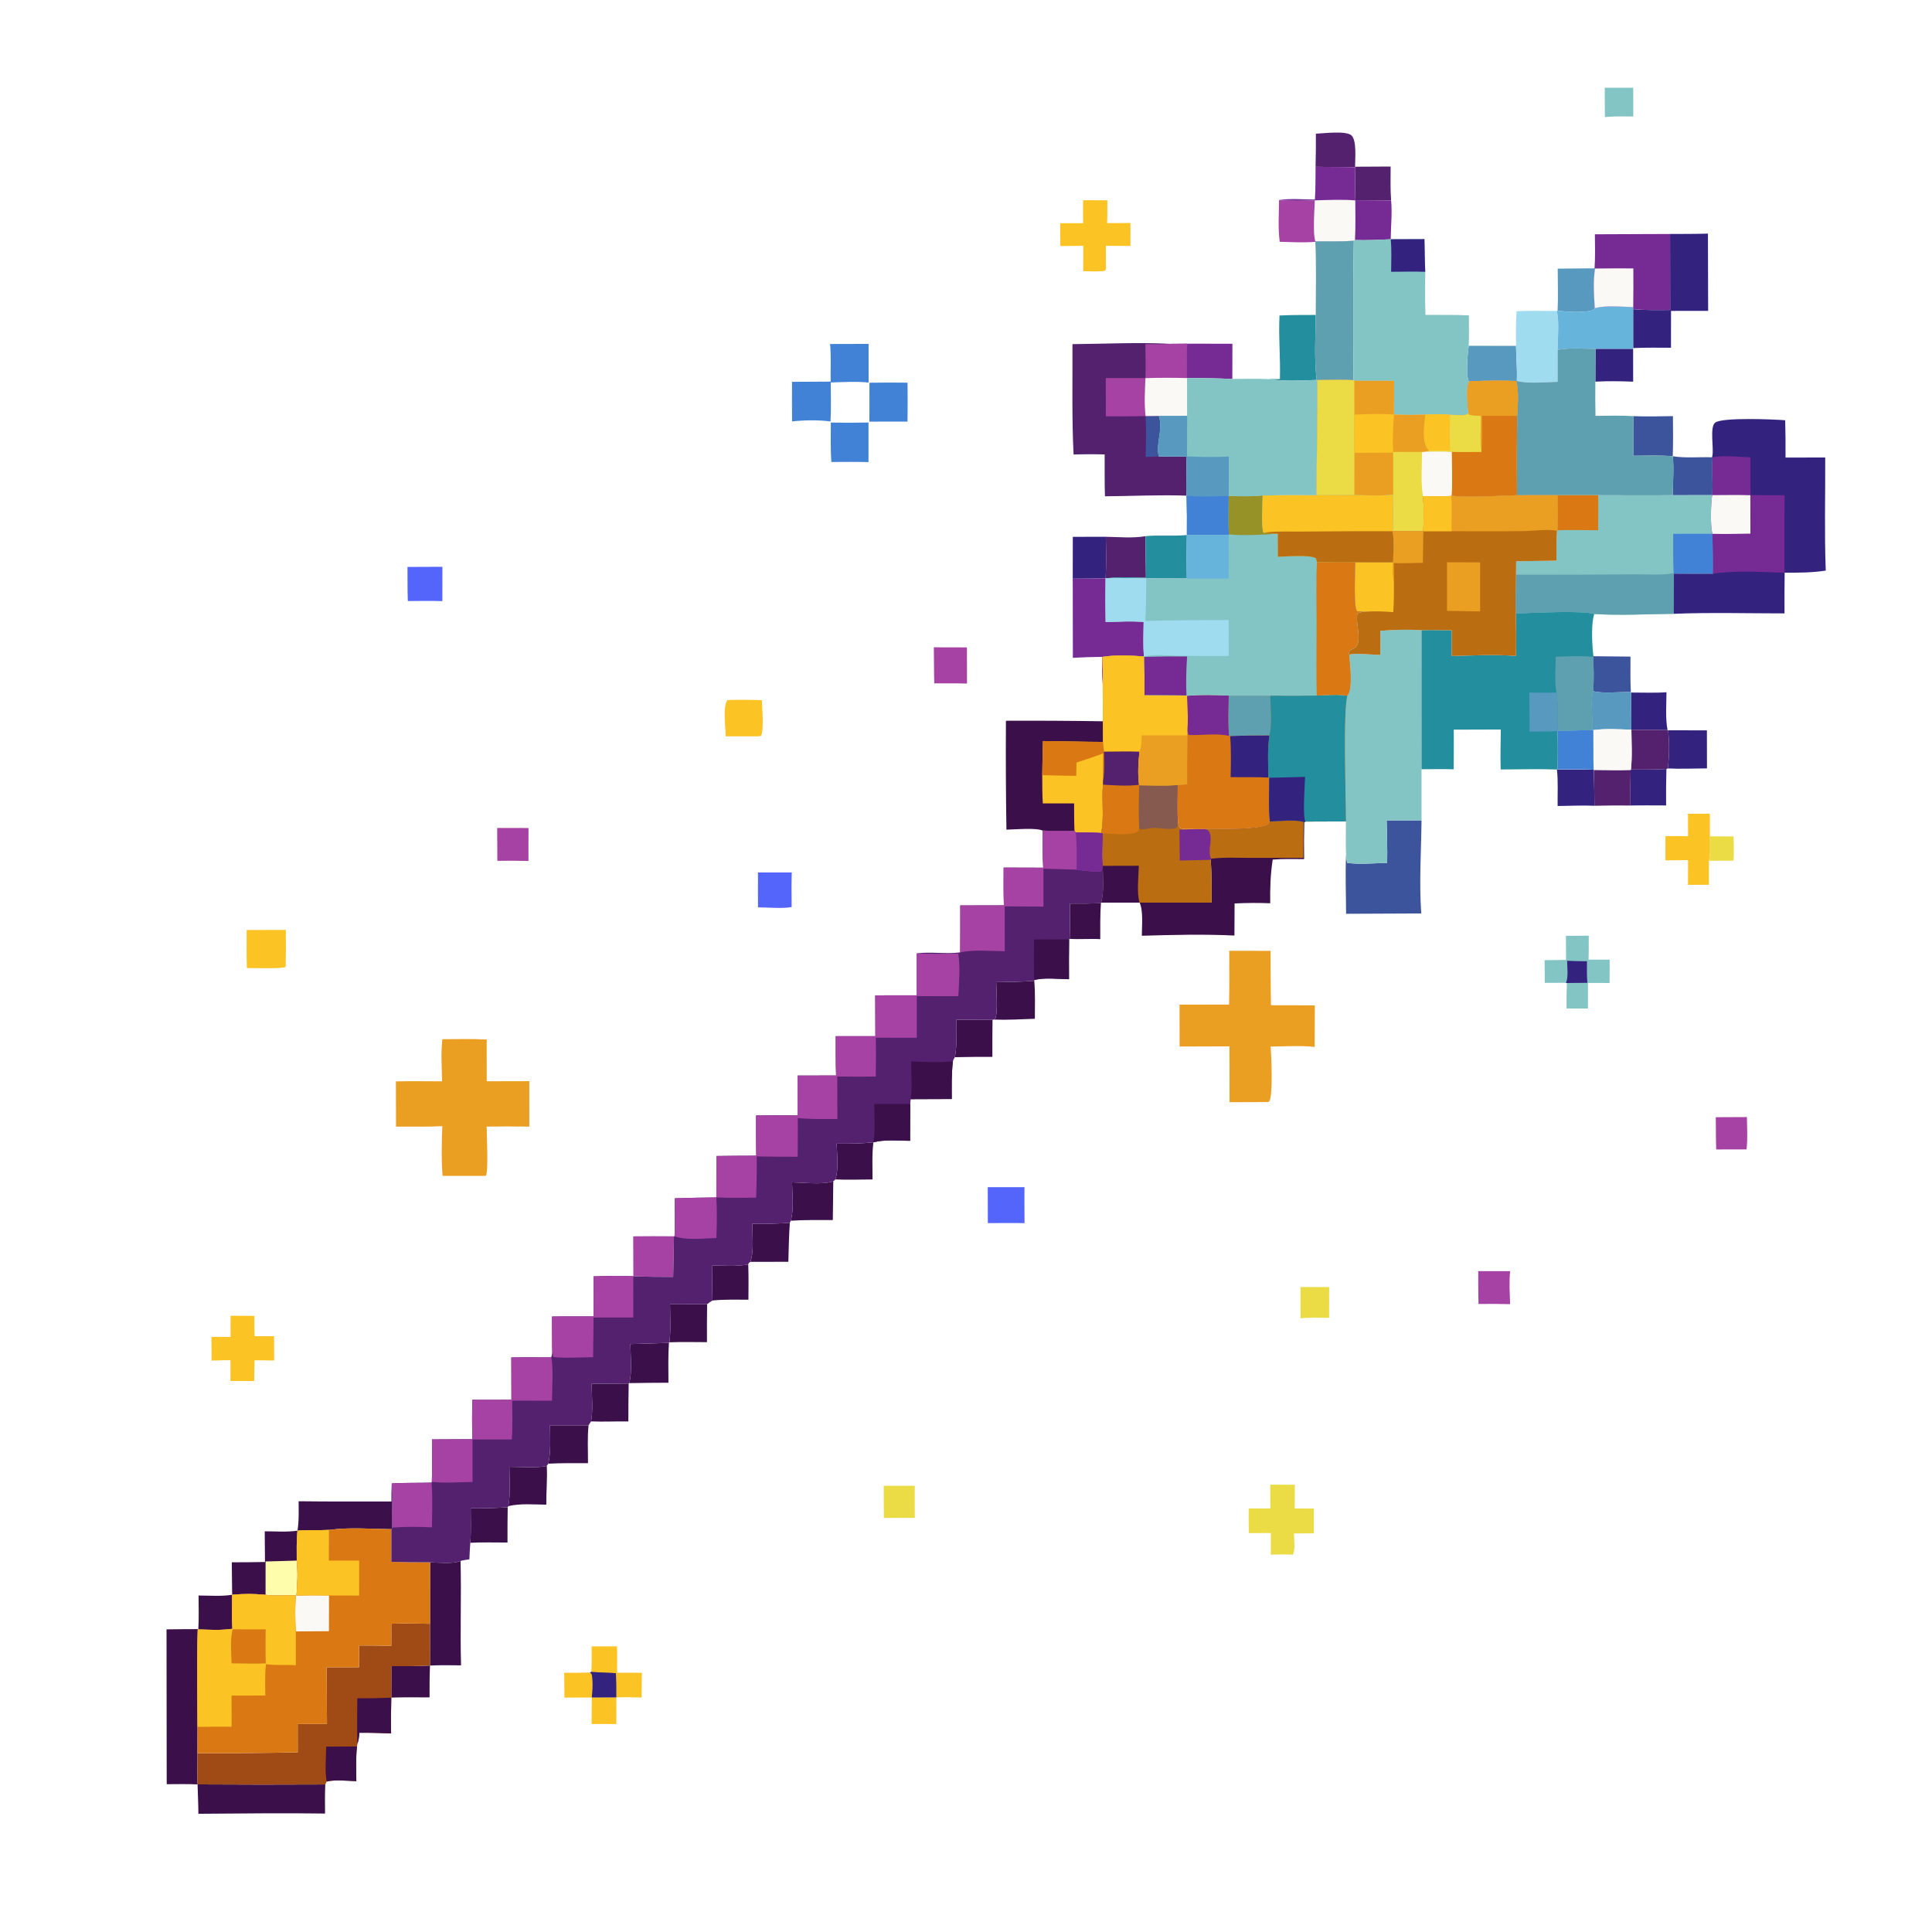 <?xml version="1.0" encoding="utf-8" ?>
<svg xmlns="http://www.w3.org/2000/svg" xmlns:xlink="http://www.w3.org/1999/xlink" width="417" height="417">
	<path fill="#EBDB45" transform="scale(0.408 0.408)" d="M904.557 442.44L917.093 442.498C917.172 446.752 917.374 451.045 917.054 455.291L904.033 455.365C904.91 451.205 904.575 446.683 904.557 442.44Z"/>
	<path fill="#FBC324" transform="scale(0.408 0.408)" d="M313.054 898.006Q319.553 898.037 326.051 897.951Q326.117 904.987 326.022 912.022L312.963 912.048L313.054 898.006Z"/>
	<path fill="#FBC324" transform="scale(0.408 0.408)" d="M312.082 884.783C313.31 885.788 313.129 886.29 313.301 887.878C313.659 891.17 313.355 894.713 313.054 898.006L298.594 898.07L298.482 884.913Q305.284 885.019 312.082 884.783Z"/>
	<path fill="#83C4C4" transform="scale(0.408 0.408)" d="M848.944 46.4Q856.472 46.355 863.999 46.425L864.036 61.626C859.038 61.617 853.97 61.431 848.994 61.933Q848.91 54.166 848.944 46.4Z"/>
	<path fill="#EBDB45" transform="scale(0.408 0.408)" d="M687.989 680.853L703.127 680.881C703.186 686.299 703.122 691.725 703.114 697.143C698.08 697.098 693.01 696.917 687.992 697.381Q687.92 689.117 687.989 680.853Z"/>
	<path fill="#EBDB45" transform="scale(0.408 0.408)" d="M467.498 785.999L483.915 786.003L483.939 802.974C478.489 802.906 473.029 803.001 467.579 803.03C467.484 797.357 467.524 791.674 467.498 785.999Z"/>
	<path fill="#A542A3" transform="scale(0.408 0.408)" d="M907.683 591.021L924.145 590.948C924.21 596.57 924.585 602.485 923.962 608.069C918.612 608.008 913.252 608.076 907.901 608.084C907.707 602.406 907.739 596.704 907.683 591.021Z"/>
	<path fill="#A542A3" transform="scale(0.408 0.408)" d="M263.02 438.011L279.58 438.031L279.561 455.468Q271.332 455.237 263.102 455.405L263.02 438.011Z"/>
	<path fill="#A542A3" transform="scale(0.408 0.408)" d="M782.016 672.456L798.883 672.472C798.299 678.112 798.676 684.26 798.883 689.924Q790.52 689.696 782.155 689.83C781.986 684.048 782.051 678.241 782.016 672.456Z"/>
	<path fill="#3A0F4A" transform="scale(0.408 0.408)" d="M565.991 478.001Q574.201 478.099 582.407 477.816C581.948 484.137 582.061 490.491 582.055 496.825C576.659 496.515 571.21 497.011 565.861 496.667C566.161 490.471 565.996 484.207 565.991 478.001Z"/>
	<path fill="#5465FB" transform="scale(0.408 0.408)" d="M400.988 461.529L418.859 461.525C418.649 467.621 418.768 473.736 418.793 479.835C414.279 480.758 405.952 479.997 401.006 480.012C400.927 473.854 400.988 467.688 400.988 461.529Z"/>
	<path fill="#A542A3" transform="scale(0.408 0.408)" d="M494.015 342.435L511.517 342.482L511.562 361.618C505.809 361.408 499.994 361.544 494.233 361.521C494.05 355.168 494.131 348.793 494.015 342.435Z"/>
	<path fill="#5465FB" transform="scale(0.408 0.408)" d="M215.572 299.92Q224.801 299.826 234.03 299.847L234.016 318.007C227.94 317.787 221.824 317.936 215.744 317.956C215.518 311.964 215.618 305.92 215.572 299.92Z"/>
	<path fill="#3A0F4A" transform="scale(0.408 0.408)" d="M207.027 881.416C213.844 881.423 220.662 881.507 227.469 881.105C227.241 886.728 227.212 892.326 227.244 897.953C220.496 897.917 213.747 897.826 207.002 898.056L207.027 881.416Z"/>
	<path fill="#33237F" transform="scale(0.408 0.408)" d="M844.046 184.529L863.949 184.508L863.962 201.921C857.345 201.658 850.575 201.505 843.962 201.915L844.046 184.529Z"/>
	<path fill="#3A0F4A" transform="scale(0.408 0.408)" d="M376.851 669.418C383.004 669.535 389.794 670.069 395.834 668.891C396.074 675.105 395.955 681.337 395.932 687.554C389.613 687.569 383.208 687.356 376.915 687.982Q376.64 678.701 376.851 669.418Z"/>
	<path fill="#3A0F4A" transform="scale(0.408 0.408)" d="M249.002 797.915C255.553 797.945 262.041 797.812 268.58 797.39Q268.424 806.705 268.472 816.021C261.953 816.047 255.305 815.802 248.803 816.162C249.269 810.148 249.008 803.953 249.002 797.915Z"/>
	<path fill="#33237F" transform="scale(0.408 0.408)" d="M862.776 407.116C869.003 407.054 875.353 407.228 881.561 406.811Q881.306 416.452 881.397 426.096C875.123 426.095 868.832 426 862.559 426.123Q862.44 416.765 862.623 407.409L862.776 407.116Z"/>
	<path fill="#3A0F4A" transform="scale(0.408 0.408)" d="M442.597 605.007C449.118 605.053 455.551 605 462.043 604.315C461.229 610.722 461.601 617.487 461.575 623.946C455.064 623.959 448.43 624.238 441.934 623.925C443.762 618.367 442.775 610.823 442.597 605.007Z"/>
	<path fill="#3C549B" transform="scale(0.408 0.408)" d="M842.953 347.15Q852.753 347.304 862.554 347.357C862.577 353.59 862.399 359.91 862.744 366.13C857.645 365.923 847.24 367.032 842.769 365.599C843.296 359.627 842.992 353.493 842.921 347.503L842.953 347.15Z"/>
	<path fill="#5465FB" transform="scale(0.408 0.408)" d="M522.534 628.033L541.978 628.045C541.864 634.374 541.985 640.724 542.001 647.055C535.54 646.92 529.052 647.042 522.587 647.047L522.534 628.033Z"/>
	<path fill="#33237F" transform="scale(0.408 0.408)" d="M862.972 366.367C869.118 366.346 875.471 366.647 881.59 366.207C881.588 372.66 880.959 379.858 882.149 386.209L863.027 386.035L862.972 366.367Z"/>
	<path fill="#FBC324" transform="scale(0.408 0.408)" d="M386.721 370.249C392.171 370.215 397.606 370.174 403.052 370.4C403.139 374.621 404.287 385.811 402.561 389.341L401.125 389.515L383.916 389.538C383.878 384.954 382.238 373.896 384.812 370.404L386.721 370.249Z"/>
	<path fill="#33237F" transform="scale(0.408 0.408)" d="M823.946 407.004C830.299 407.115 836.718 406.844 843.056 407.184L843.282 407.394L843.48 426.26C837.043 425.976 830.455 426.327 824.004 426.396C823.908 420.058 824.349 413.361 823.639 407.076L823.946 407.004Z"/>
	<path fill="#3A0F4A" transform="scale(0.408 0.408)" d="M505.996 539.473L525.057 539.508Q524.94 549.3 524.987 559.093Q515.068 559.058 505.151 559.277C506.332 552.84 505.979 545.995 505.996 539.473Z"/>
	<path fill="#3A0F4A" transform="scale(0.408 0.408)" d="M313.003 731.989Q322.79 732.07 332.577 731.908Q332.404 741.936 332.422 751.965C325.867 751.864 319.215 752.203 312.684 751.946C313.832 745.861 313.025 738.252 313.003 731.989Z"/>
	<path fill="#33237F" transform="scale(0.408 0.408)" d="M567.532 283.99L584.992 283.969C585.174 291.314 585.294 298.59 584.906 305.931C579.107 306.001 573.29 306.165 567.491 306.126L567.532 283.99Z"/>
	<path fill="#3A0F4A" transform="scale(0.408 0.408)" d="M354.456 689.995L374.074 689.937Q373.936 699.979 373.993 710.021C367.379 710.004 360.723 709.849 354.115 710.095C354.979 703.558 354.502 696.581 354.456 689.995Z"/>
	<path fill="#3A0F4A" transform="scale(0.408 0.408)" d="M397.994 647.39C404.648 647.59 411.207 647.334 417.84 646.865C417.334 653.722 417.252 660.628 417.051 667.501L396.959 667.535C398.957 662.126 397.957 653.186 397.994 647.39Z"/>
	<path fill="#3A0F4A" transform="scale(0.408 0.408)" d="M289.25 775.428C289.632 782.232 288.933 789.156 288.999 795.987C282.576 795.948 275.204 795.235 268.938 796.757C270.135 790.124 269.501 782.693 269.463 775.969C273.704 775.946 285.953 776.686 289.25 775.428Z"/>
	<path fill="#3A0F4A" transform="scale(0.408 0.408)" d="M290.973 754.002L311.353 754.001C310.664 760.578 311.098 767.416 311.051 774.033C304.081 774.06 297.055 773.921 290.096 774.31C291.492 767.708 291.024 760.715 290.973 754.002Z"/>
	<path fill="#3A0F4A" transform="scale(0.408 0.408)" d="M547.131 518.858C547.726 525.486 547.454 532.296 547.458 538.949C540.184 539.216 532.789 539.645 525.512 539.375L526.409 539.087C527.98 536.365 527.049 523.564 527.019 519.568C533.722 519.45 540.452 519.466 547.131 518.858Z"/>
	<path fill="#33237F" transform="scale(0.408 0.408)" d="M882.456 386.326L902.983 386.375L903.018 406.488C896.151 406.516 889.126 406.867 882.277 406.519C883.15 399.941 883.171 392.905 882.456 386.326Z"/>
	<path fill="#3C549B" transform="scale(0.408 0.408)" d="M884.916 241.367C891.807 242.45 898.744 241.679 905.675 241.917L906.015 241.976C905.421 248.634 906.389 255.4 905.757 261.932L885.05 261.979C884.833 255.049 885.686 248.318 884.916 241.367Z"/>
	<path fill="#53216D" transform="scale(0.408 0.408)" d="M863.027 386.035L882.149 386.209L882.456 386.326C883.171 392.905 883.15 399.941 882.277 406.519L881.561 406.811C875.353 407.228 869.003 407.054 862.776 407.116C863.543 400.242 863.069 392.958 863.027 386.035Z"/>
	<path fill="#A542A3" transform="scale(0.408 0.408)" d="M676.627 105.842C682.799 106.524 689.344 106.181 695.548 106.012C695.469 111.515 694.38 122.718 695.852 127.677L695.834 127.924C689.676 128.457 683.177 128.081 676.993 127.917C676.024 120.786 676.584 113.049 676.627 105.842Z"/>
	<path fill="#4182D7" transform="scale(0.408 0.408)" d="M439.518 223.541Q449.483 223.732 459.447 223.527L459.448 244.456C452.904 244.257 446.321 244.394 439.772 244.396C439.319 237.474 439.504 230.477 439.518 223.541Z"/>
	<path fill="#5799BF" transform="scale(0.408 0.408)" d="M842.384 386.063C842.782 379.324 840.949 372.256 842.769 365.599C847.24 367.032 857.645 365.923 862.744 366.13L862.972 366.367L863.027 386.035C856.341 385.825 849.551 385.314 842.903 386.249L842.384 386.063Z"/>
	<path fill="#FBC324" transform="scale(0.408 0.408)" d="M130.5 491.979L151.191 491.944Q151.357 501.718 151.133 511.49C149.951 512.582 133.554 512.105 130.599 512.127C130.348 505.432 130.505 498.681 130.5 491.979Z"/>
	<path fill="#4182D7" transform="scale(0.408 0.408)" d="M459.953 202.474Q470.025 202.302 480.098 202.447Q480.234 212.739 480.086 223.03L459.931 223.043L459.953 202.474Z"/>
	<path fill="#3A0F4A" transform="scale(0.408 0.408)" d="M333.483 711.013C340.277 710.906 347.081 710.587 353.874 710.363C353.408 717.38 353.582 724.452 353.615 731.482C346.717 731.539 339.811 731.531 332.915 731.687C334.498 725.483 333.546 717.409 333.483 711.013Z"/>
	<path fill="#3A0F4A" transform="scale(0.408 0.408)" d="M419.006 625.473C424.57 625.596 435.8 626.811 440.824 624.907Q440.642 635.17 440.574 645.434C433.176 645.463 425.683 645.263 418.305 645.793C420.108 639.877 419.074 631.638 419.006 625.473Z"/>
	<path fill="#3C549B" transform="scale(0.408 0.408)" d="M864.047 220.136C871.002 220.469 878.045 220.202 885.011 220.139C885.047 227.212 885.168 234.298 884.916 241.367C878.039 240.747 870.938 241.08 864.029 241.104L864.047 220.136Z"/>
	<path fill="#762B94" transform="scale(0.408 0.408)" d="M628.004 181.816L651.965 181.845L651.927 200.477Q639.95 199.913 627.96 199.988C627.753 193.907 627.79 187.896 628.004 181.816Z"/>
	<path fill="#5799BF" transform="scale(0.408 0.408)" d="M843.534 141.93L843.833 142.048C842.718 148.511 843.236 156.458 843.667 163.017C842.862 164.1 842.333 164.272 840.998 164.501C835.469 165.45 829.525 164.981 823.982 164.391C824.365 157.028 824.055 149.503 824.059 142.122L843.534 141.93Z"/>
	<path fill="#53216D" transform="scale(0.408 0.408)" d="M606.008 283.63Q606.02 294.638 606.219 305.645C599.55 305.59 592.571 305.129 585.937 305.865L584.906 305.931C585.294 298.59 585.174 291.314 584.992 283.969C591.691 284.074 599.439 284.823 606.008 283.63Z"/>
	<path fill="#A542A3" transform="scale(0.408 0.408)" d="M334.979 654.028Q345.753 653.909 356.527 654.012Q356.388 664.763 356.112 675.511C349.096 675.454 342.05 675.515 335.044 675.132L334.979 654.028Z"/>
	<path fill="#5799BF" transform="scale(0.408 0.408)" d="M776.983 182.933L801.994 182.969C802.067 189.058 802.743 195.458 802.414 201.5L802.094 201.549C793.794 201.255 785.664 201.375 777.363 201.725L776.923 201.458C775.363 198.252 776.451 186.751 776.983 182.933Z"/>
	<path fill="#228E9E" transform="scale(0.408 0.408)" d="M606.008 283.63C613.249 282.917 620.608 283.76 627.882 283.034Q627.647 294.529 627.865 306.024L606.387 305.968L585.937 305.865C592.571 305.129 599.55 305.59 606.219 305.645Q606.02 294.638 606.008 283.63Z"/>
	<path fill="#FBC324" transform="scale(0.408 0.408)" d="M312.954 870.948L326.457 870.946L326.464 884.907C330.819 884.918 335.179 884.881 339.534 884.942C339.494 889.295 339.511 893.655 339.407 898.006C334.951 897.913 330.507 897.814 326.051 897.951Q319.553 898.037 313.054 898.006C313.355 894.713 313.659 891.17 313.301 887.878C313.129 886.29 313.31 885.788 312.082 884.783L312.859 884.406C313.08 879.923 312.991 875.434 312.954 870.948Z"/>
	<path fill="#33237F" transform="scale(0.408 0.408)" d="M312.859 884.406C317.17 884.862 321.511 884.721 325.809 885.141C326.054 889.421 326.089 893.664 326.051 897.951Q319.553 898.037 313.054 898.006C313.355 894.713 313.659 891.17 313.301 887.878C313.129 886.29 313.31 885.788 312.082 884.783L312.859 884.406Z"/>
	<path fill="#FBC324" transform="scale(0.408 0.408)" d="M892.978 430.493L904.543 430.487L904.557 442.44C904.575 446.683 904.91 451.205 904.033 455.365L904.032 468.053L892.963 468.115L893.002 455.028L881.045 455.134L881.059 442.376C885.029 442.215 889.037 442.326 893.011 442.326C892.938 438.385 892.985 434.435 892.978 430.493Z"/>
	<path fill="#228E9E" transform="scale(0.408 0.408)" d="M696.046 166.611C695.934 177.926 695.184 189.764 696.542 201C687.995 201.36 679.356 201.79 670.859 200.56L677.086 200.539C677.446 189.319 676.295 178.11 676.882 166.907C683.239 166.558 689.677 166.675 696.046 166.611Z"/>
	<path fill="#FBC324" transform="scale(0.408 0.408)" d="M121.972 696.055L134.548 696.117C134.502 699.7 134.61 703.294 134.66 706.878L144.99 706.894L145.015 719.737C141.555 719.627 138.085 719.652 134.624 719.629L134.462 730.553L121.926 730.575L121.919 719.563C118.584 719.551 115.265 719.657 111.934 719.788L111.868 707.298C115.217 707.168 118.607 707.282 121.961 707.292L121.972 696.055Z"/>
	<path fill="#53216D" transform="scale(0.408 0.408)" d="M696.12 70.723C700.162 70.592 712.131 68.989 714.972 71.666C717.833 74.362 716.83 84.214 716.86 88.198L735.668 88.102C735.673 94.052 735.456 100.097 735.922 106.029L717.025 105.91C716.838 100.098 716.922 94.29 716.983 88.477C709.984 88.257 702.963 88.391 695.958 88.237Q696.176 79.481 696.12 70.723Z"/>
	<path fill="#83C4C4" transform="scale(0.408 0.408)" d="M828.396 495.067L840.466 495.006C840.443 499.214 840.522 503.449 840.354 507.652L851.539 507.69L851.49 520.012L840.058 520.003L840.053 533.524L828.731 533.494C828.699 528.995 828.712 524.522 828.897 520.026L828.353 519.92L817.219 519.946L817.126 507.944L828.473 507.823L828.396 495.067Z"/>
	<path fill="#33237F" transform="scale(0.408 0.408)" d="M829.019 508.262C832.525 508.397 836.022 508.546 839.531 508.489C839.521 512.287 839.391 516.134 839.756 519.916L828.897 520.026L828.353 519.92C829.814 517.685 829.058 511.107 829.019 508.262Z"/>
	<path fill="#3A0F4A" transform="scale(0.408 0.408)" d="M207.081 794.324C207.057 791.118 207.069 787.941 207.253 784.74C208.054 792.473 207.04 800.363 207.526 808.122L207.031 808.958C196.329 808.846 184.643 807.838 174.03 809.367C168.479 809.637 162.918 809.266 157.369 809.743C158.213 804.607 157.995 799.378 157.978 794.191C174.341 794.402 190.716 794.299 207.081 794.324Z"/>
	<path fill="#EBDB45" transform="scale(0.408 0.408)" d="M671.985 785.425L684.97 785.483L684.937 798.017L695.021 798.05L695.037 811.157L684.529 811.214C684.587 813.658 685.346 820.708 683.891 822.462C680.001 822.255 676.147 822.32 672.255 822.413L672.309 810.993L660.641 811.029C660.538 806.691 660.582 802.341 660.561 798.001L672.045 797.977C671.956 793.797 672 789.607 671.985 785.425Z"/>
	<path fill="#FBC324" transform="scale(0.408 0.408)" d="M572.986 105.923L585.812 105.928C585.671 109.968 585.933 113.986 585.654 118.031L598.038 117.979L598.026 130.086L585.006 130.049L585.073 142.125C585.023 142.47 584.779 142.885 584.637 143.206C580.954 143.871 576.795 143.489 573.041 143.453L573.055 130.041L560.941 130.162C560.806 126.14 560.86 122.11 560.87 118.086L573.006 118.056C572.866 114.018 572.962 109.964 572.986 105.923Z"/>
	<path fill="#A0DCF0" transform="scale(0.408 0.408)" d="M802.301 164.615C809.402 164.362 816.52 164.473 823.624 164.503C824.937 170.731 824.061 178.672 823.99 185.082L824.001 201.993C817.541 202.079 808.623 203.161 802.414 201.5C802.743 195.458 802.067 189.058 801.994 182.969C801.951 176.861 801.804 170.708 802.301 164.615Z"/>
	<path fill="#4182D7" transform="scale(0.408 0.408)" d="M439.119 181.973L459.493 181.922L459.501 202.376C452.962 201.68 446.048 202.148 439.478 202.323C439.499 209.171 439.729 216.105 439.36 222.94C432.968 222.132 425.422 222.208 419.014 222.947C418.909 215.968 418.995 208.976 418.996 201.995Q429.218 201.994 439.44 201.879C439.279 195.272 439.759 188.551 439.119 181.973Z"/>
	<path fill="#66B3DB" transform="scale(0.408 0.408)" d="M864.002 162.484L864.029 163.59L864.035 184.135L863.949 184.508L844.046 184.529C837.62 184.519 830.249 183.818 823.99 185.082C824.061 178.672 824.937 170.731 823.624 164.503L823.982 164.391C829.525 164.981 835.469 165.45 840.998 164.501C842.333 164.272 842.862 164.1 843.667 163.017C849.781 161.411 857.689 162.272 864.002 162.484Z"/>
	<path fill="#3A0F4A" transform="scale(0.408 0.408)" d="M157.369 809.743C156.814 814.984 156.98 820.306 156.979 825.572C157.658 831.85 157.359 837.811 156.852 844.084L156.498 844.124C151.131 843.617 145.894 844.595 140.484 843.69C134.465 843.098 128.835 843.103 122.808 843.66Q122.776 835.07 122.628 826.481Q131.404 826.485 140.178 826.318L140.047 810.081C145.642 810.081 151.854 810.594 157.369 809.743Z"/>
	<path fill="#FEFDAB" transform="scale(0.408 0.408)" d="M156.979 825.572C157.658 831.85 157.359 837.811 156.852 844.084L156.498 844.124C151.131 843.617 145.894 844.595 140.484 843.69L140.496 826.031C145.989 825.947 151.487 825.732 156.979 825.572Z"/>
	<path fill="#3A0F4A" transform="scale(0.408 0.408)" d="M243.641 825.775C244.122 844.176 243.366 862.602 243.9 880.994C238.435 880.969 232.926 880.802 227.469 881.105L227.508 859.004L227.521 826.493C232.434 826.626 239.042 827.474 243.641 825.775Z"/>
	<path fill="#3A0F4A" transform="scale(0.408 0.408)" d="M104.511 943.969Q138.299 944.185 172.087 944.004C171.818 949.122 171.942 954.275 171.952 959.399C149.638 959.047 127.261 959.388 104.945 959.518C104.927 954.341 104.668 949.146 104.511 943.969Z"/>
	<path fill="#762B94" transform="scale(0.408 0.408)" d="M567.491 306.126C573.29 306.165 579.107 306.001 584.906 305.931Q584.705 317.478 584.933 329.025C591.63 328.839 598.333 328.527 605.026 328.966C604.935 335.067 604.762 341.171 605.114 347.266C598.085 346.738 590.203 346.373 583.24 347.492C583.295 352.368 583.548 357.325 583.361 362.193C582.888 357.374 583.104 352.345 583.04 347.496Q575.295 347.553 567.562 347.993L567.491 306.126Z"/>
	<path fill="#FAF9F6" transform="scale(0.408 0.408)" d="M842.903 386.249C849.551 385.314 856.341 385.825 863.027 386.035C863.069 392.958 863.543 400.242 862.776 407.116L862.623 407.409Q862.44 416.766 862.559 426.123Q853.018 426.022 843.48 426.26L843.282 407.394L843.056 407.184C836.718 406.844 830.299 407.115 823.946 407.004C824.105 400.245 824.239 393.536 823.896 386.78L824.195 386.551C830.271 386.504 836.316 386.395 842.384 386.063L842.903 386.249Z"/>
	<path fill="#53216D" transform="scale(0.408 0.408)" d="M843.282 407.394C849.713 407.447 856.198 407.653 862.623 407.409Q862.44 416.766 862.559 426.123Q853.018 426.022 843.48 426.26L843.282 407.394Z"/>
	<path fill="#4182D7" transform="scale(0.408 0.408)" d="M842.384 386.063L842.903 386.249C843 393.218 842.838 400.224 843.056 407.184C836.718 406.844 830.299 407.115 823.946 407.004C824.105 400.245 824.239 393.536 823.896 386.78L824.195 386.551C830.271 386.504 836.316 386.395 842.384 386.063Z"/>
	<path fill="#33237F" transform="scale(0.408 0.408)" d="M883.487 123.776C890.162 123.742 896.857 123.782 903.528 123.586L903.635 164.445L883.999 164.474L883.983 183.962C877.337 183.942 870.676 183.825 864.035 184.135L864.029 163.59C870.519 164.163 877.035 164.042 883.542 163.985L883.487 123.776Z"/>
	<path fill="#762B94" transform="scale(0.408 0.408)" d="M695.958 88.237C702.963 88.391 709.984 88.257 716.983 88.477C716.922 94.29 716.838 100.098 717.025 105.91L735.922 106.029C736.565 113.07 735.765 119.601 735.72 126.566C729.428 126.882 723.109 127.166 716.81 126.981L716.183 127.403C709.413 127.815 702.631 127.708 695.852 127.677C694.38 122.718 695.469 111.515 695.548 106.012C689.344 106.181 682.799 106.524 676.627 105.842C682.525 104.858 689.563 105.538 695.601 105.551C696.002 99.829 695.878 93.978 695.958 88.237Z"/>
	<path fill="#FAF9F6" transform="scale(0.408 0.408)" d="M695.548 106.012C702.638 105.789 709.896 105.453 716.972 106.012C716.987 112.986 717.173 120.017 716.81 126.981L716.183 127.403C709.413 127.815 702.631 127.708 695.852 127.677C694.38 122.718 695.469 111.515 695.548 106.012Z"/>
	<path fill="#5FA0B0" transform="scale(0.408 0.408)" d="M695.852 127.677C702.631 127.708 709.413 127.815 716.183 127.403C715.709 151.952 715.993 176.557 715.991 201.113C709.639 200.882 703.282 201.013 696.928 201.085L696.542 201C695.184 189.764 695.934 177.926 696.046 166.611C696.045 153.758 696.428 140.759 695.834 127.924L695.852 127.677Z"/>
	<path fill="#3C549B" transform="scale(0.408 0.408)" d="M752.015 433.988C751.83 450.065 750.696 467.242 751.873 483.237L712.105 483.413C712.077 473.162 711.601 462.63 712.096 452.404C712.189 453.812 712.354 455.077 712.652 456.455C719.303 457.431 727.059 456.588 733.827 456.509C734.009 449.029 733.705 441.5 733.572 434.017L752.015 433.988Z"/>
	<path fill="#762B94" transform="scale(0.408 0.408)" d="M843.718 123.936L883.487 123.776L883.542 163.985C877.035 164.042 870.519 164.163 864.029 163.59L864.002 162.484C857.689 162.272 849.781 161.411 843.667 163.017C843.236 156.458 842.718 148.511 843.833 142.048L843.534 141.93C843.948 135.967 843.804 129.911 843.718 123.936Z"/>
	<path fill="#FAF9F6" transform="scale(0.408 0.408)" d="M843.833 142.048Q853.946 141.921 864.059 141.994Q864.14 152.239 864.002 162.484C857.689 162.272 849.781 161.411 843.667 163.017C843.236 156.458 842.718 148.511 843.833 142.048Z"/>
	<path fill="#3A0F4A" transform="scale(0.408 0.408)" d="M105.05 844.055C110.808 844.063 117.148 844.59 122.808 843.66C122.745 849.625 122.505 855.709 122.97 861.658C116.95 862.575 110.675 862.16 104.605 861.986C104.092 879.141 104.437 896.368 104.483 913.532L104.457 927.496C104.425 932.984 104.318 938.483 104.511 943.969C99.082 943.717 93.624 943.846 88.19 943.865L88.094 861.961C93.695 861.842 99.308 861.873 104.911 861.834C105.263 855.929 105.079 849.97 105.05 844.055Z"/>
	<path fill="#3A0F4A" transform="scale(0.408 0.408)" d="M671.782 434.599C677.028 434.392 684.651 433.415 689.634 434.817L689.979 434.922Q689.744 444.699 689.898 454.478C684.391 454.493 678.761 454.262 673.275 454.745C672.088 462.534 671.833 469.989 671.968 477.836Q662.539 477.461 653.114 477.944L653.029 494.917C636.842 494.132 620.253 494.552 604.05 495.027C604.041 490.215 604.905 481.826 602.881 477.514L640.915 477.505C640.983 469.952 641.019 462.412 640.505 454.872L640.701 454.275C638.544 450.031 641.719 444.412 639.865 440.493C639.133 438.945 638.481 438.986 637.007 438.506C646.075 438.414 660.109 439.089 668.571 437.031C670.314 436.606 670.906 436.142 671.782 434.599Z"/>
	<path fill="#BB6D12" transform="scale(0.408 0.408)" d="M671.782 434.599C677.028 434.392 684.651 433.415 689.634 434.817Q689.481 444.319 689.509 453.821L660.507 453.825C653.967 453.809 647.192 453.465 640.701 454.275C638.544 450.031 641.719 444.412 639.865 440.493C639.133 438.945 638.481 438.986 637.007 438.506C646.075 438.414 660.109 439.089 668.571 437.031C670.314 436.606 670.906 436.142 671.782 434.599Z"/>
	<path fill="#EA9F23" transform="scale(0.408 0.408)" d="M234.024 549.752C241.827 549.717 249.675 549.522 257.469 549.912L257.499 572L280.015 571.953L280.008 595.995Q268.725 595.815 257.441 595.987C257.478 600.026 258.46 619.893 257.029 622.012L255.125 622.057L234.135 622.056C233.413 613.252 233.678 604.569 233.973 595.755C225.875 596.197 217.615 595.944 209.496 596.017L209.442 572.065C217.575 571.885 225.735 572.027 233.871 572.034C233.741 564.762 233.146 556.965 234.024 549.752Z"/>
	<path fill="#EA9F23" transform="scale(0.408 0.408)" d="M650.307 502.972L672.154 503.018Q672.14 517.411 672.352 531.803Q683.958 531.743 695.563 531.876L695.466 553.833C687.895 553.039 679.83 553.574 672.201 553.633C672.562 558.39 673.498 579.664 671.479 582.574C671.087 583.138 670.254 582.959 669.625 583.006L650.462 583.079L650.386 553.532L624.028 553.618L624 531.479L650.204 531.438C650.432 521.964 650.283 512.451 650.307 502.972Z"/>
	<path fill="#3A0F4A" transform="scale(0.408 0.408)" d="M532.156 381.286Q557.796 381.168 583.433 381.57L583.506 392.483L584.024 397.573C584.025 402.643 584.404 408.064 583.563 413.069L583.512 415.117C582.717 423.44 584.242 432.621 582.563 440.699C578.104 440.431 573.64 440.439 569.174 440.411L568.422 439.729C562.816 439.463 557.197 439.675 551.606 439.417C548.15 437.75 536.623 438.808 532.419 438.904Q531.968 410.096 532.156 381.286Z"/>
	<path fill="#FBC324" transform="scale(0.408 0.408)" d="M551.688 392.039C562.295 392.053 572.897 392.46 583.506 392.483L584.024 397.573C584.025 402.643 584.404 408.064 583.563 413.069L583.512 415.117C582.717 423.44 584.242 432.621 582.563 440.699C578.104 440.431 573.64 440.439 569.174 440.411L568.422 439.729C568.2 434.84 568.265 429.914 568.213 425.02L551.657 425.005C551.335 420.044 551.41 415.034 551.358 410.063Q551.476 401.05 551.688 392.039Z"/>
	<path fill="#DA7913" transform="scale(0.408 0.408)" d="M551.688 392.039C562.295 392.053 572.897 392.46 583.506 392.483L584.024 397.573C584.025 402.643 584.404 408.064 583.563 413.069C583.414 408.242 583.525 403.406 583.574 398.578C578.903 400.29 574.243 401.913 569.485 403.372L569.363 410.405C563.37 410.442 557.351 410.199 551.358 410.063Q551.476 401.05 551.688 392.039Z"/>
	<path fill="#A04A15" transform="scale(0.408 0.408)" d="M227.508 859.004L227.469 881.105C220.662 881.507 213.844 881.423 207.027 881.416L207.002 898.056C206.882 904.378 206.721 910.696 206.898 917.019C201.3 916.82 195.71 916.594 190.107 916.651C189.984 918.802 189.74 920.617 189.054 922.663L188.872 923.911C188.17 929.93 188.481 936.219 188.502 942.279C183.932 942.103 177.205 941.38 172.79 942.468L172.087 944.004Q138.299 944.185 104.511 943.969C104.318 938.483 104.425 932.984 104.457 927.496Q130.98 927.54 157.497 927.024L157.479 912.022L172.97 912.003L172.776 882.031L189.953 882.005L189.961 870.487Q198.486 870.491 207.009 870.676L206.987 858.98C213.824 858.68 220.668 858.888 227.508 859.004Z"/>
	<path fill="#3A0F4A" transform="scale(0.408 0.408)" d="M188.872 923.911C188.17 929.93 188.481 936.219 188.502 942.279C183.932 942.103 177.205 941.38 172.79 942.468C171.786 936.695 172.515 929.882 172.548 924.003Q180.71 924.01 188.872 923.911Z"/>
	<path fill="#3A0F4A" transform="scale(0.408 0.408)" d="M189.005 898.42Q198.009 898.517 207.002 898.056C206.882 904.378 206.721 910.696 206.898 917.019C201.3 916.82 195.71 916.594 190.107 916.651C189.984 918.802 189.74 920.617 189.054 922.663C188.818 914.605 189.014 906.485 189.005 898.42Z"/>
	<path fill="#5FA0B0" transform="scale(0.408 0.408)" d="M823.99 185.082C830.249 183.818 837.62 184.519 844.046 184.529L843.962 201.915Q843.855 210.95 844.033 219.983C850.675 219.955 857.421 219.714 864.047 220.136L864.029 241.104C870.938 241.08 878.039 240.747 884.916 241.367C885.686 248.318 884.833 255.049 885.05 261.979C871.865 262.12 858.666 261.986 845.48 261.984L824.014 261.976L802.514 261.99Q802.363 241.002 802.586 220.015C802.909 214.585 803.545 206.824 802.094 201.549L802.414 201.5C808.623 203.161 817.541 202.079 824.001 201.993L823.99 185.082Z"/>
	<path fill="#53216D" transform="scale(0.408 0.408)" d="M567.347 182.056C584.534 181.922 601.949 181.002 619.108 181.893L628.004 181.816C627.79 187.896 627.753 193.907 627.96 199.988L628.01 220.009L612.998 220.034C615.54 226.923 611.11 235.076 613.064 241.453L627.539 241.497C628.02 248.422 627.307 255.314 627.722 262.206C613.43 261.684 598.852 262.449 584.534 262.549C584.305 255.18 584.414 247.776 584.385 240.403Q576.163 240.18 567.942 240.445C566.964 221.076 567.45 201.456 567.347 182.056Z"/>
	<path fill="#3C549B" transform="scale(0.408 0.408)" d="M606.027 220.111L612.998 220.034C615.54 226.923 611.11 235.076 613.064 241.453L606.056 241.737C606.25 234.495 606.481 227.351 606.027 220.111Z"/>
	<path fill="#A542A3" transform="scale(0.408 0.408)" d="M619.108 181.893L628.004 181.816C627.79 187.896 627.753 193.907 627.96 199.988L628.01 220.009L612.998 220.034L606.027 220.111Q595.518 220.369 585.006 220.231L584.982 200.002L605.946 199.991C606.14 194.005 605.999 188.009 605.933 182.021C610.331 182.084 614.716 182.187 619.108 181.893Z"/>
	<path fill="#FAF9F6" transform="scale(0.408 0.408)" d="M605.953 200.031C613.304 199.791 620.608 199.826 627.96 199.988L628.01 220.009L612.998 220.034L606.027 220.111C605.254 213.432 605.673 206.727 605.953 200.031Z"/>
	<path fill="#83C4C4" transform="scale(0.408 0.408)" d="M730.156 333.72C737.488 333.123 744.647 332.966 751.987 333.363L752.01 406.94L752.015 433.988L733.572 434.017C733.705 441.5 734.009 449.029 733.827 456.509C727.059 456.588 719.303 457.431 712.652 456.455C712.354 455.077 712.189 453.812 712.096 452.404C711.829 446.493 712.031 440.479 712.011 434.557C712.053 423.163 710.34 375.073 712.825 368.078C715.952 364.258 714.043 351.195 713.758 346.336C717.003 345.324 726.402 346.418 730.146 346.484C730.315 342.211 730.308 337.994 730.156 333.72Z"/>
	<path fill="#83C4C4" transform="scale(0.408 0.408)" d="M735.72 126.566L753.559 126.499C753.693 132.255 753.723 138.035 753.981 143.785C753.938 151.382 753.783 159.001 754.09 166.592C761.714 166.654 769.431 166.463 777.041 166.845C777.052 172.193 777.223 177.592 776.983 182.933C776.451 186.751 775.363 198.252 776.923 201.458L777.363 201.725C775.209 204.567 776.567 214.893 776.827 218.583C775.462 219.926 773.446 219.606 771.573 219.582Q769.324 219.54 767.076 219.455C762.71 219.014 758.387 219.154 754.014 219.402Q745.733 219.625 737.452 219.403L737.485 201.492L716.459 201.487L715.991 201.113C715.993 176.557 715.709 151.952 716.183 127.403L716.81 126.981C723.109 127.166 729.428 126.882 735.72 126.566Z"/>
	<path fill="#33237F" transform="scale(0.408 0.408)" d="M735.72 126.566L753.559 126.499C753.693 132.255 753.723 138.035 753.981 143.785C747.994 143.556 741.922 143.762 735.927 143.771C735.992 138.091 736.257 132.221 735.72 126.566Z"/>
	<path fill="#83C4C4" transform="scale(0.408 0.408)" d="M627.96 199.988Q639.95 199.913 651.927 200.477C658.202 200.48 664.6 200.227 670.859 200.56C679.356 201.79 687.995 201.36 696.542 201L696.928 201.085C697.178 221.412 696.412 241.702 696.492 262.014Q682.224 261.841 667.959 262.15C662.018 262.765 655.972 262.549 650.008 262.4C650 269.138 649.816 275.93 650.043 282.662L649.999 282.936C642.635 283.09 635.249 283.003 627.882 283.034Q628.008 272.618 627.722 262.206C627.307 255.314 628.02 248.422 627.539 241.497L613.064 241.453C611.11 235.076 615.54 226.923 612.998 220.034L628.01 220.009L627.96 199.988Z"/>
	<path fill="#5799BF" transform="scale(0.408 0.408)" d="M612.998 220.034L628.01 220.009L627.948 241.452C635.345 241.813 642.62 241.912 650.024 241.517L650.008 262.4C650 269.138 649.816 275.93 650.043 282.662L649.999 282.936C642.635 283.09 635.249 283.003 627.882 283.034Q628.008 272.618 627.722 262.206C627.307 255.314 628.02 248.422 627.539 241.497L613.064 241.453C611.11 235.076 615.54 226.923 612.998 220.034Z"/>
	<path fill="#4182D7" transform="scale(0.408 0.408)" d="M627.722 262.206C635.044 263.018 642.655 262.595 650.008 262.4C650 269.138 649.816 275.93 650.043 282.662L649.999 282.936C642.635 283.09 635.249 283.003 627.882 283.034Q628.008 272.618 627.722 262.206Z"/>
	<path fill="#83C4C4" transform="scale(0.408 0.408)" d="M885.05 261.979L905.757 261.932C905.06 267.245 904.708 277.356 905.864 282.391C906.225 289.454 906.407 296.425 906.224 303.5Q895.869 303.634 885.514 303.473L885.426 324.709C871.551 324.839 857.228 325.691 843.401 324.813C837.18 322.789 810.346 324.275 801.91 324.51C801.572 317.732 801.94 310.79 802.016 303.997L802.071 296.925L823.385 296.603C823.345 291.303 823.324 286.05 823.7 280.758L823.939 280.514C824.254 274.303 824.179 268.19 824.014 261.976L845.48 261.984C858.666 261.986 871.865 262.12 885.05 261.979Z"/>
	<path fill="#DA7913" transform="scale(0.408 0.408)" d="M824.014 261.976L845.48 261.984L845.454 280.507C838.283 280.433 831.108 280.294 823.939 280.514C824.254 274.303 824.179 268.19 824.014 261.976Z"/>
	<path fill="#4182D7" transform="scale(0.408 0.408)" d="M885.141 282.403L905.864 282.391C906.225 289.454 906.407 296.425 906.224 303.5Q895.869 303.634 885.514 303.473L885.373 303.106C885.008 296.249 885.201 289.275 885.141 282.403Z"/>
	<path fill="#5FA0B0" transform="scale(0.408 0.408)" d="M802.016 303.997Q833.682 304.133 865.347 303.826C870.725 303.752 880.443 304.482 885.373 303.106L885.514 303.473L885.426 324.709C871.551 324.839 857.228 325.691 843.401 324.813C837.18 322.789 810.346 324.275 801.91 324.51C801.572 317.732 801.94 310.79 802.016 303.997Z"/>
	<path fill="#33237F" transform="scale(0.408 0.408)" d="M905.675 241.917C905.739 241.649 905.808 241.381 905.867 241.112C906.732 237.16 904.337 225.852 907.371 223.558C911.177 220.679 938.751 221.831 944.394 222.324Q944.651 232.188 944.571 242.055L965.579 242.021C965.651 261.883 965.106 282.017 965.852 301.851C958.593 302.984 951.43 302.971 944.108 302.972Q943.983 313.734 944.03 324.496C924.548 324.496 904.885 323.93 885.426 324.709L885.514 303.473Q895.869 303.635 906.224 303.5C906.407 296.425 906.225 289.454 905.864 282.391C904.708 277.356 905.06 267.245 905.757 261.932C906.389 255.4 905.421 248.634 906.015 241.976L905.675 241.917Z"/>
	<path fill="#762B94" transform="scale(0.408 0.408)" d="M906.015 241.976C911.287 240.674 920.344 241.805 926.011 241.933C926.022 248.578 925.953 255.234 926.059 261.877Q935.041 262.069 944.024 261.99L944.017 302.981C931.664 302.669 918.46 301.606 906.224 303.5C906.407 296.425 906.225 289.454 905.864 282.391C904.708 277.356 905.06 267.245 905.757 261.932C906.389 255.4 905.421 248.634 906.015 241.976Z"/>
	<path fill="#FAF9F6" transform="scale(0.408 0.408)" d="M905.757 261.932C912.483 261.911 919.244 261.761 925.965 261.987L925.999 282.292C919.288 282.404 912.575 282.582 905.864 282.391C904.708 277.356 905.06 267.245 905.757 261.932Z"/>
	<path fill="#228E9E" transform="scale(0.408 0.408)" d="M801.91 324.51C810.346 324.275 837.18 322.789 843.401 324.813C841.607 329.764 842.25 341.843 842.953 347.15L842.921 347.503C842.992 353.493 843.296 359.627 842.769 365.599C840.949 372.256 842.782 379.324 842.384 386.063C836.316 386.395 830.271 386.504 824.195 386.551L823.896 386.78C824.239 393.536 824.105 400.245 823.946 407.004L823.639 407.076C813.744 406.746 803.783 407.021 793.881 407.064C793.654 400.034 793.882 392.953 793.952 385.918L769.062 385.996Q769.106 396.485 769.025 406.973C763.372 406.787 757.668 406.93 752.01 406.94L751.987 333.363C757.311 333.217 762.692 333.385 768.019 333.41L768.012 347.036C779.298 346.761 790.745 346.118 802.008 346.998Q802.157 335.753 801.91 324.51Z"/>
	<path fill="#5799BF" transform="scale(0.408 0.408)" d="M809.036 366.417Q816.208 366.49 823.38 366.415C824.603 373.103 823.373 379.898 824.195 386.551L823.896 386.78C819.011 387.053 814.087 386.973 809.194 387.008L809.036 366.417Z"/>
	<path fill="#5FA0B0" transform="scale(0.408 0.408)" d="M823.012 347.427C829.628 347.209 836.323 346.846 842.921 347.503C842.992 353.493 843.296 359.627 842.769 365.599C840.949 372.256 842.782 379.324 842.384 386.063C836.316 386.395 830.271 386.504 824.195 386.551C823.373 379.898 824.603 373.103 823.38 366.415C822.307 360.415 822.934 353.521 823.012 347.427Z"/>
	<path fill="#BB6D12" transform="scale(0.408 0.408)" d="M583.24 347.492C590.203 346.373 598.085 346.738 605.114 347.266L605.321 347.49Q605.553 357.594 605.459 367.7C612.848 367.773 620.272 367.691 627.655 367.927L627.968 368.09C628.271 373.162 628.462 378.153 628.347 383.239C628.159 385.182 628.005 387.052 628.069 389.005Q627.928 401.96 627.982 414.915C626.362 415.034 624.629 415.039 623.032 415.317C623.045 421.55 622.688 428.028 623.14 434.23C623.407 436.004 623.225 436.959 624.561 438.209C626.978 438.949 629.623 438.291 632.168 438.587C633.783 438.6 635.398 438.658 637.007 438.506C638.481 438.986 639.133 438.945 639.865 440.493C641.719 444.412 638.544 450.031 640.701 454.275L640.505 454.872C641.019 462.412 640.983 469.952 640.915 477.505L602.881 477.514L582.594 477.496C584.106 471.552 583.487 464.461 583.375 458.358L583.431 458.044C582.699 452.502 583.374 446.537 583.378 440.929L582.563 440.699C584.242 432.621 582.717 423.44 583.512 415.117L583.563 413.069C584.404 408.064 584.025 402.643 584.024 397.573L583.506 392.483L583.433 381.57L583.361 362.193C583.548 357.325 583.295 352.368 583.24 347.492Z"/>
	<path fill="#762B94" transform="scale(0.408 0.408)" d="M632.168 438.587C633.783 438.6 635.398 438.658 637.007 438.506C638.481 438.986 639.133 438.945 639.865 440.493C641.719 444.412 638.544 450.031 640.701 454.275L640.505 454.872L624.105 455.23L623.928 438.885C626.695 438.915 629.409 438.776 632.168 438.587Z"/>
	<path fill="#3A0F4A" transform="scale(0.408 0.408)" d="M583.431 458.044Q592.936 457.968 602.442 458.001C602.341 463.054 601.247 472.963 602.881 477.514L582.594 477.496C584.106 471.552 583.487 464.461 583.375 458.358L583.431 458.044Z"/>
	<path fill="#875A4F" transform="scale(0.408 0.408)" d="M602.628 415.405C609.398 415.459 616.28 415.749 623.032 415.317C623.045 421.55 622.688 428.028 623.14 434.23C623.114 435.811 623.401 436.746 622.385 437.997C618.338 439.287 614.4 437.91 610.286 437.982C608.078 438.021 604.677 439.169 602.672 438.499C602.156 430.834 602.393 423.077 602.628 415.405Z"/>
	<path fill="#DA7913" transform="scale(0.408 0.408)" d="M584.024 397.573C590.271 397.543 596.555 397.387 602.797 397.59C602.16 403.358 601.837 409.385 602.569 415.158L602.628 415.405C602.393 423.077 602.156 430.834 602.672 438.499C602.094 439.682 601.832 440.111 600.537 440.535C595.709 442.114 588.512 440.892 583.378 440.929L582.563 440.699C584.242 432.621 582.717 423.44 583.512 415.117L583.563 413.069C584.404 408.064 584.025 402.643 584.024 397.573Z"/>
	<path fill="#53216D" transform="scale(0.408 0.408)" d="M584.024 397.573C590.271 397.543 596.555 397.387 602.797 397.59C602.16 403.358 601.837 409.385 602.569 415.158C596.325 415.987 589.787 415.454 583.512 415.117L583.563 413.069C584.404 408.064 584.025 402.643 584.024 397.573Z"/>
	<path fill="#FBC324" transform="scale(0.408 0.408)" d="M583.24 347.492C590.203 346.373 598.085 346.738 605.114 347.266L605.321 347.49Q605.553 357.594 605.459 367.7C612.848 367.773 620.272 367.691 627.655 367.927L627.968 368.09C628.271 373.162 628.462 378.153 628.347 383.239C628.159 385.182 628.005 387.052 628.069 389.005Q627.928 401.96 627.982 414.915C626.362 415.034 624.629 415.039 623.032 415.317C616.28 415.749 609.398 415.459 602.628 415.405L602.569 415.158C601.837 409.385 602.16 403.358 602.797 397.59C596.555 397.387 590.271 397.543 584.024 397.573L583.506 392.483L583.433 381.57L583.361 362.193C583.548 357.325 583.295 352.368 583.24 347.492Z"/>
	<path fill="#EA9F23" transform="scale(0.408 0.408)" d="M603.967 389.014L628.069 389.005Q627.928 401.96 627.982 414.915C626.362 415.034 624.629 415.039 623.032 415.317C616.28 415.749 609.398 415.459 602.628 415.405L602.569 415.158C601.837 409.385 602.16 403.358 602.797 397.59C603.94 394.937 603.841 391.86 603.967 389.014Z"/>
	<path fill="#DA7913" transform="scale(0.408 0.408)" d="M627.968 368.09C635.36 367.451 642.642 367.665 650.038 367.992L671.959 367.988Q684.261 368.092 696.562 367.967C701.879 367.779 707.564 367.184 712.825 368.078C710.34 375.073 712.053 423.163 712.011 434.557L690.623 434.636L689.979 434.922L689.634 434.817C684.651 433.415 677.028 434.392 671.782 434.599C670.906 436.142 670.314 436.606 668.571 437.031C660.109 439.089 646.075 438.414 637.007 438.506C635.398 438.658 633.783 438.6 632.168 438.587C629.623 438.291 626.978 438.949 624.561 438.209C623.225 436.959 623.407 436.004 623.14 434.23C622.688 428.028 623.045 421.55 623.032 415.317C624.629 415.039 626.362 415.034 627.982 414.915Q627.928 401.96 628.069 389.005C628.005 387.052 628.159 385.182 628.347 383.239C628.462 378.153 628.271 373.162 627.968 368.09Z"/>
	<path fill="#33237F" transform="scale(0.408 0.408)" d="M650.758 389.342Q661.181 388.992 671.609 388.998C670.396 396.171 670.939 404.04 670.981 411.319C664.368 411.009 657.65 411.219 651.02 411.106C651.184 403.791 651.352 396.643 650.758 389.342Z"/>
	<path fill="#762B94" transform="scale(0.408 0.408)" d="M627.968 368.09C635.36 367.451 642.642 367.665 650.038 367.992C649.974 375.042 649.564 382.334 650.232 389.357C643.815 387.675 635.527 389.15 628.81 388.815C627.995 387.364 628.359 384.928 628.347 383.239C628.462 378.153 628.271 373.162 627.968 368.09Z"/>
	<path fill="#5FA0B0" transform="scale(0.408 0.408)" d="M650.038 367.992L671.959 367.988C672.13 374.686 673.12 382.479 671.609 388.998Q661.181 388.992 650.758 389.342L650.232 389.357C649.564 382.334 649.974 375.042 650.038 367.992Z"/>
	<path fill="#228E9E" transform="scale(0.408 0.408)" d="M696.562 367.967C701.879 367.779 707.564 367.184 712.825 368.078C710.34 375.073 712.053 423.163 712.011 434.557L690.623 434.636L689.979 434.922L689.634 434.817C684.651 433.415 677.028 434.392 671.782 434.599C670.997 427.075 671.466 419.016 671.433 411.44L670.981 411.319C670.939 404.04 670.396 396.171 671.609 388.998C673.12 382.479 672.13 374.686 671.959 367.988Q684.261 368.092 696.562 367.967Z"/>
	<path fill="#33237F" transform="scale(0.408 0.408)" d="M671.433 411.44Q680.916 411.165 690.402 410.998C690.275 415.015 689.011 432.436 690.623 434.636L689.979 434.922L689.634 434.817C684.651 433.415 677.028 434.392 671.782 434.599C670.997 427.075 671.466 419.016 671.433 411.44Z"/>
	<path fill="#DA7913" transform="scale(0.408 0.408)" d="M696.928 201.085C703.282 201.013 709.639 200.882 715.991 201.113L716.459 201.487L737.485 201.492L737.452 219.403Q745.733 219.625 754.014 219.402C758.387 219.154 762.71 219.014 767.076 219.455Q769.324 219.54 771.573 219.582C773.446 219.606 775.462 219.926 776.827 218.583C776.567 214.893 775.209 204.567 777.363 201.725C785.664 201.375 793.794 201.255 802.094 201.549C803.545 206.824 802.909 214.585 802.586 220.015Q802.363 241.003 802.514 261.99C794.463 262.189 774.645 263.565 767.895 262.191L767.7 262.399C762.757 262.655 757.729 262.478 752.776 262.486C753.4 268.568 753.107 274.912 752.963 281.02Q744.936 281.074 736.91 280.917Q736.849 271.294 736.957 261.671C730.262 262.41 723.209 261.992 716.477 261.928L696.492 262.014C696.412 241.702 697.178 221.412 696.928 201.085Z"/>
	<path fill="#EA9F23" transform="scale(0.408 0.408)" d="M777.363 201.725C785.664 201.375 793.794 201.255 802.094 201.549C803.545 206.824 802.909 214.585 802.586 220.015L783.99 219.991C783.993 226.269 784.384 232.869 783.739 239.099C782.905 232.985 783.473 226.239 783.506 220.052C781.362 219.913 779.217 219.864 777.128 219.33L776.827 218.583C776.567 214.893 775.209 204.567 777.363 201.725Z"/>
	<path fill="#EBDB45" transform="scale(0.408 0.408)" d="M776.827 218.583L777.128 219.33C779.217 219.864 781.362 219.913 783.506 220.052C783.473 226.239 782.905 232.985 783.739 239.099C778.487 239.103 773.221 239.191 767.971 239.059C763.153 238.705 758.188 238.947 753.352 238.947L755.991 238.369C755.759 238.11 755.527 237.851 755.31 237.579C751.895 233.315 753.509 224.443 754.014 219.402C758.387 219.154 762.71 219.014 767.076 219.455Q769.324 219.54 771.573 219.582C773.446 219.606 775.462 219.926 776.827 218.583Z"/>
	<path fill="#FBC324" transform="scale(0.408 0.408)" d="M754.014 219.402C758.387 219.154 762.71 219.014 767.076 219.455C766.956 225.787 766.826 232.083 767.16 238.412L755.991 238.369C755.759 238.11 755.527 237.851 755.31 237.579C751.895 233.315 753.509 224.443 754.014 219.402Z"/>
	<path fill="#EBDB45" transform="scale(0.408 0.408)" d="M737.015 239.085C742.077 239.041 747.148 238.929 752.209 239.035L753.352 238.947C758.188 238.947 763.153 238.705 767.971 239.059C768.06 246.713 768.445 254.559 767.895 262.191L767.7 262.399C762.757 262.655 757.729 262.478 752.776 262.486C753.4 268.568 753.107 274.912 752.963 281.02Q744.936 281.074 736.91 280.917Q736.849 271.294 736.957 261.671L736.944 239.429L737.015 239.085Z"/>
	<path fill="#FAF9F6" transform="scale(0.408 0.408)" d="M753.352 238.947C758.188 238.947 763.153 238.705 767.971 239.059C768.06 246.713 768.445 254.559 767.895 262.191L767.7 262.399C762.757 262.655 757.729 262.478 752.776 262.486C751.485 255.252 752.318 246.438 752.209 239.035L753.352 238.947Z"/>
	<path fill="#EBDB45" transform="scale(0.408 0.408)" d="M696.928 201.085C703.282 201.013 709.639 200.882 715.991 201.113L716.459 201.487L737.485 201.492L737.452 219.403Q745.733 219.625 754.014 219.402C753.509 224.443 751.895 233.315 755.31 237.579C755.527 237.851 755.759 238.11 755.991 238.369L753.352 238.947L752.209 239.035C747.148 238.929 742.077 239.041 737.015 239.085L736.944 239.429L736.957 261.671C730.262 262.41 723.209 261.992 716.477 261.928L696.492 262.014C696.412 241.702 697.178 221.412 696.928 201.085Z"/>
	<path fill="#EA9F23" transform="scale(0.408 0.408)" d="M716.5 239.554L736.944 239.429L736.957 261.671C730.262 262.41 723.209 261.992 716.477 261.928L716.5 239.554Z"/>
	<path fill="#EA9F23" transform="scale(0.408 0.408)" d="M716.459 201.487L737.485 201.492L737.452 219.403Q745.733 219.625 754.014 219.402C753.509 224.443 751.895 233.315 755.31 237.579C755.527 237.851 755.759 238.11 755.991 238.369L753.352 238.947L752.209 239.035C747.148 238.929 742.077 239.041 737.015 239.085L736.944 239.429L716.5 239.554L716.49 219.325L716.459 201.487Z"/>
	<path fill="#FBC324" transform="scale(0.408 0.408)" d="M716.49 219.325C723.449 219.073 730.468 218.743 737.419 219.317C736.961 225.793 736.64 232.604 737.015 239.085L736.944 239.429L716.5 239.554L716.49 219.325Z"/>
	<path fill="#BB6D12" transform="scale(0.408 0.408)" d="M802.514 261.99L824.014 261.976C824.179 268.19 824.254 274.303 823.939 280.514L823.7 280.758C823.324 286.05 823.345 291.303 823.385 296.603L802.071 296.925L802.016 303.997C801.94 310.79 801.572 317.732 801.91 324.51Q802.157 335.753 802.008 346.998C790.745 346.118 779.298 346.761 768.012 347.036L768.019 333.41C762.692 333.385 757.311 333.217 751.987 333.363C744.647 332.966 737.488 333.123 730.156 333.72C730.308 337.994 730.315 342.211 730.146 346.484C726.402 346.418 717.003 345.324 713.758 346.336L713.54 345.707C713.86 344.639 713.812 344.189 714.857 343.654C715.506 343.321 715.994 343.274 716.597 342.828C721.036 339.547 716.816 329.5 718.075 324.734C719.194 323.654 720.729 323.796 722.247 323.587Q720.072 323.486 717.9 323.342C715.954 321.069 716.943 301.145 717.005 297.469L736.943 297.497C737.062 292.312 737.72 286.093 736.654 281.033L736.91 280.917Q744.936 281.074 752.963 281.02C753.107 274.912 753.4 268.568 752.776 262.486C757.729 262.478 762.757 262.655 767.7 262.399L767.895 262.191C774.645 263.565 794.463 262.189 802.514 261.99Z"/>
	<path fill="#EA9F23" transform="scale(0.408 0.408)" d="M736.91 280.917Q744.936 281.074 752.963 281.02L752.729 297.754C747.624 297.83 742.477 298.05 737.376 297.862C737.401 301.148 737.555 304.494 737.398 307.774C736.711 304.454 736.939 300.879 736.943 297.497C737.062 292.312 737.72 286.093 736.654 281.033L736.91 280.917Z"/>
	<path fill="#EA9F23" transform="scale(0.408 0.408)" d="M765.492 297.441L783.011 297.503L783.006 323.43L765.5 323.163L765.492 297.441Z"/>
	<path fill="#FBC324" transform="scale(0.408 0.408)" d="M717.005 297.469L736.943 297.497C736.939 300.879 736.711 304.454 737.398 307.774C737.442 313.153 737.437 318.472 737.065 323.843C732.226 323.387 727.101 323.293 722.247 323.587Q720.072 323.486 717.9 323.342C715.954 321.069 716.943 301.145 717.005 297.469Z"/>
	<path fill="#EA9F23" transform="scale(0.408 0.408)" d="M802.514 261.99L824.014 261.976C824.179 268.19 824.254 274.303 823.939 280.514L823.7 280.758C818.131 279.81 811.097 280.899 805.362 280.972C792.895 281.129 780.415 281.031 767.947 281.018L752.963 281.02C753.107 274.912 753.4 268.568 752.776 262.486C757.729 262.478 762.757 262.655 767.7 262.399L767.895 262.191C774.645 263.565 794.463 262.189 802.514 261.99Z"/>
	<path fill="#FBC324" transform="scale(0.408 0.408)" d="M752.776 262.486C757.729 262.478 762.757 262.655 767.7 262.399C768.298 268.542 767.666 274.836 767.947 281.018L752.963 281.02C753.107 274.912 753.4 268.568 752.776 262.486Z"/>
	<path fill="#DA7913" transform="scale(0.408 0.408)" d="M174.03 809.367C184.643 807.838 196.329 808.846 207.031 808.958L207.027 826.249Q217.272 826.534 227.521 826.493L227.508 859.004C220.668 858.888 213.824 858.68 206.987 858.98L207.009 870.676Q198.486 870.491 189.961 870.487L189.953 882.005L172.776 882.031L172.97 912.003L157.479 912.022L157.497 927.024Q130.98 927.54 104.457 927.496L104.483 913.532C104.437 896.368 104.092 879.141 104.605 861.986C110.675 862.16 116.95 862.575 122.97 861.658C122.505 855.709 122.745 849.625 122.808 843.66C128.835 843.103 134.465 843.098 140.484 843.69C145.894 844.595 151.131 843.617 156.498 844.124L156.852 844.084C157.359 837.811 157.658 831.85 156.979 825.572C156.98 820.306 156.814 814.984 157.369 809.743C162.918 809.266 168.479 809.637 174.03 809.367Z"/>
	<path fill="#FAF9F6" transform="scale(0.408 0.408)" d="M156.852 844.084Q165.448 843.872 174.045 844.038L174.009 862.929L156.506 863.05C156.104 856.722 156.052 850.451 156.498 844.124L156.852 844.084Z"/>
	<path fill="#FBC324" transform="scale(0.408 0.408)" d="M157.369 809.743C162.918 809.266 168.479 809.637 174.03 809.367L173.977 825.582L190.003 825.583L189.998 844.078L174.045 844.038Q165.448 843.872 156.852 844.084C157.359 837.811 157.658 831.85 156.979 825.572C156.98 820.306 156.814 814.984 157.369 809.743Z"/>
	<path fill="#FBC324" transform="scale(0.408 0.408)" d="M122.808 843.66C128.835 843.103 134.465 843.098 140.484 843.69C145.894 844.595 151.131 843.617 156.498 844.124C156.052 850.451 156.104 856.722 156.506 863.05L156.5 880.903C151.185 880.605 146.047 881.116 140.727 880.393L140.601 879.947C140.277 874.008 140.486 867.949 140.488 861.998Q131.755 862.081 123.023 861.958L122.97 861.658C122.505 855.709 122.745 849.625 122.808 843.66Z"/>
	<path fill="#FBC324" transform="scale(0.408 0.408)" d="M104.605 861.986C110.675 862.16 116.95 862.575 122.97 861.658L123.023 861.958Q131.755 862.081 140.488 861.998C140.486 867.949 140.277 874.008 140.601 879.947L140.727 880.393C139.991 885.737 140.39 891.565 140.347 896.964L122.496 896.996L122.519 913.456Q113.501 913.404 104.483 913.532C104.437 896.368 104.092 879.141 104.605 861.986Z"/>
	<path fill="#DA7913" transform="scale(0.408 0.408)" d="M123.023 861.958Q131.755 862.081 140.488 861.998C140.486 867.949 140.277 874.008 140.601 879.947C134.615 880.239 128.493 879.958 122.494 879.934C122.333 874.168 121.716 867.569 123.023 861.958Z"/>
	<path fill="#83C4C4" transform="scale(0.408 0.408)" d="M716.477 261.928C723.209 261.992 730.262 262.41 736.957 261.671Q736.849 271.294 736.91 280.917L736.654 281.033C737.72 286.093 737.062 292.312 736.943 297.497L717.005 297.469C716.943 301.145 715.954 321.069 717.9 323.342Q720.072 323.486 722.247 323.587C720.729 323.796 719.194 323.654 718.075 324.734C716.816 329.5 721.036 339.547 716.597 342.828C715.994 343.274 715.506 343.321 714.857 343.654C713.812 344.189 713.86 344.639 713.54 345.707L713.758 346.336C714.043 351.195 715.952 364.258 712.825 368.078C707.564 367.184 701.879 367.779 696.562 367.967Q684.261 368.092 671.959 367.988L650.038 367.992C642.642 367.665 635.36 367.451 627.968 368.09L627.655 367.927C620.272 367.691 612.848 367.773 605.459 367.7Q605.553 357.594 605.321 347.49L605.114 347.266C604.762 341.171 604.935 335.067 605.026 328.966C598.333 328.527 591.63 328.839 584.933 329.025Q584.705 317.478 584.906 305.931L585.937 305.865L606.387 305.968L627.865 306.024Q627.647 294.529 627.882 283.034C635.249 283.003 642.635 283.09 649.999 282.936L650.043 282.662C649.816 275.93 650 269.138 650.008 262.4C655.972 262.549 662.018 262.765 667.959 262.15Q682.224 261.841 696.492 262.014L716.477 261.928Z"/>
	<path fill="#979227" transform="scale(0.408 0.408)" d="M667.959 262.15C667.931 266.176 667.09 278.744 668.391 281.83C670.928 282.054 673.453 282.269 676 282.355C669.311 282.863 656.253 283.491 650.043 282.662C649.816 275.93 650 269.138 650.008 262.4C655.972 262.549 662.018 262.765 667.959 262.15Z"/>
	<path fill="#762B94" transform="scale(0.408 0.408)" d="M605.321 347.49Q616.663 347.185 628.008 347.279Q627.239 357.593 627.655 367.927C620.272 367.691 612.848 367.773 605.459 367.7Q605.553 357.594 605.321 347.49Z"/>
	<path fill="#66B3DB" transform="scale(0.408 0.408)" d="M627.882 283.034C635.249 283.003 642.635 283.09 649.999 282.936L650.007 306.032C642.641 306.042 635.225 306.235 627.865 306.024Q627.647 294.529 627.882 283.034Z"/>
	<path fill="#A0DCF0" transform="scale(0.408 0.408)" d="M585.937 305.865L606.387 305.968C606.371 313.492 606.292 320.984 605.912 328.5Q627.94 327.956 649.974 328.022L650.004 346.993Q636.962 347.092 623.92 346.91C618.117 346.848 610.707 345.991 605.114 347.266C604.762 341.171 604.935 335.067 605.026 328.966C598.333 328.527 591.63 328.839 584.933 329.025Q584.705 317.478 584.906 305.931L585.937 305.865Z"/>
	<path fill="#DA7913" transform="scale(0.408 0.408)" d="M696.688 297.277Q706.844 297.601 717.005 297.469C716.943 301.145 715.954 321.069 717.9 323.342Q720.072 323.486 722.247 323.587C720.729 323.796 719.194 323.654 718.075 324.734C716.816 329.5 721.036 339.547 716.597 342.828C715.994 343.274 715.506 343.321 714.857 343.654C713.812 344.189 713.86 344.639 713.54 345.707L713.758 346.336C714.043 351.195 715.952 364.258 712.825 368.078C707.564 367.184 701.879 367.779 696.562 367.967C696.231 355.233 696.502 342.429 696.503 329.687C696.503 318.926 696.144 308.02 696.688 297.277Z"/>
	<path fill="#FBC324" transform="scale(0.408 0.408)" d="M716.477 261.928C723.209 261.992 730.262 262.41 736.957 261.671Q736.849 271.294 736.91 280.917L736.654 281.033C737.72 286.093 737.062 292.312 736.943 297.497L717.005 297.469Q706.844 297.601 696.688 297.277C696.572 296.637 696.362 295.994 696.192 295.365C693.148 293.317 680.207 294.439 676.014 294.524L676 282.355C673.453 282.269 670.928 282.054 668.391 281.83C667.09 278.744 667.931 266.176 667.959 262.15Q682.224 261.841 696.492 262.014L716.477 261.928Z"/>
	<path fill="#BB6D12" transform="scale(0.408 0.408)" d="M668.391 281.83C674.992 280.868 682.486 281.302 689.211 281.205Q712.932 280.962 736.654 281.033C737.72 286.093 737.062 292.312 736.943 297.497L717.005 297.469Q706.844 297.601 696.688 297.277C696.572 296.637 696.362 295.994 696.192 295.365C693.148 293.317 680.207 294.439 676.014 294.524L676 282.355C673.453 282.269 670.928 282.054 668.391 281.83Z"/>
	<path fill="#53216D" transform="scale(0.408 0.408)" d="M551.606 439.417C557.197 439.675 562.816 439.463 568.422 439.729L569.174 440.411C573.64 440.439 578.104 440.431 582.563 440.699L583.378 440.929C583.374 446.537 582.699 452.502 583.431 458.044L583.375 458.358C583.487 464.461 584.106 471.552 582.594 477.496L582.407 477.816Q574.201 478.099 565.991 478.001C565.996 484.207 566.161 490.471 565.861 496.667L565.574 496.929Q565.435 507.476 565.515 518.024C560.027 517.976 552.359 516.992 547.112 518.49L547.131 518.858C540.452 519.466 533.722 519.45 527.019 519.568C527.049 523.564 527.98 536.365 526.409 539.087L525.512 539.375L525.057 539.508L505.996 539.473C505.979 545.995 506.332 552.84 505.151 559.277C504.644 560.03 504.335 560.586 504.114 561.468C503.315 568.056 503.48 574.765 503.507 581.394L481.778 581.478L481.537 583.984L481.464 603.503C475.349 603.49 467.911 602.723 462.043 604.315C455.551 605 449.118 605.053 442.597 605.007C442.775 610.823 443.762 618.367 441.934 623.925L440.824 624.907C435.8 626.811 424.57 625.596 419.006 625.473C419.074 631.638 420.108 639.877 418.305 645.793L417.84 646.865C411.207 647.334 404.648 647.59 397.994 647.39C397.957 653.186 398.957 662.126 396.959 667.535C395.912 668.293 396.256 667.817 395.834 668.891C389.794 670.069 383.004 669.535 376.851 669.418Q376.64 678.701 376.915 687.982C375.943 688.609 374.971 689.203 374.074 689.937L354.456 689.995C354.502 696.581 354.979 703.558 354.115 710.095L353.874 710.363C347.081 710.587 340.277 710.906 333.483 711.013C333.546 717.409 334.498 725.483 332.915 731.687L332.577 731.908Q322.791 732.07 313.003 731.989C313.025 738.252 313.832 745.861 312.684 751.946L311.353 754.001L290.973 754.002C291.024 760.715 291.492 767.708 290.096 774.31L289.25 775.428C285.953 776.686 273.704 775.946 269.463 775.969C269.501 782.693 270.135 790.124 268.938 796.757L268.58 797.39C262.041 797.812 255.553 797.945 249.002 797.915C249.008 803.953 249.269 810.148 248.803 816.162Q248.469 820.531 248.307 824.91C246.815 825.169 245.07 825.315 243.641 825.775C239.042 827.474 232.434 826.626 227.521 826.493Q217.272 826.534 207.027 826.249L207.031 808.958L207.526 808.122C207.04 800.363 208.054 792.473 207.253 784.74C214.229 784.329 221.3 784.537 228.296 784.32L228.448 783.918C228.746 776.456 228.532 768.92 228.521 761.449L249.902 761.346Q249.604 750.934 249.888 740.521L270.554 740.494L270.496 718.11C277.503 717.969 284.527 718.066 291.536 718.074C292.282 716.619 292.083 714.865 292.105 713.243L292.024 696.463C299.345 696.307 306.687 696.411 314.01 696.406Q314.134 685.81 314.004 675.215C320.986 674.967 328.061 674.884 335.044 675.132C342.05 675.515 349.096 675.454 356.112 675.511Q356.388 664.763 356.527 654.012L356.845 654.015C357.154 647.355 356.951 640.593 356.976 633.921Q367.964 633.554 378.957 633.464L378.982 611.541C386.001 611.401 393.033 611.428 400.054 611.379C399.92 604.287 399.989 597.179 399.964 590.085Q411 589.916 422.037 590.07L422.021 568.978L442.31 568.945C442.02 562.034 442.15 555.067 442.117 548.148L463.084 548.139L463.014 526.559L484.999 526.523L484.993 504.349C492.557 503.351 500.387 504.83 507.952 503.829C508.061 495.549 507.984 487.259 507.994 478.978L531.072 478.932C530.854 472.279 530.921 465.623 530.946 458.967L551.885 459.025C551.418 452.511 551.593 445.943 551.606 439.417Z"/>
	<path fill="#3A0F4A" transform="scale(0.408 0.408)" d="M462.491 584L481.537 583.984L481.464 603.503C475.349 603.49 467.911 602.723 462.043 604.315C463.129 597.81 462.529 590.582 462.491 584Z"/>
	<path fill="#3A0F4A" transform="scale(0.408 0.408)" d="M547.014 496.996L565.574 496.929Q565.435 507.476 565.515 518.024C560.027 517.976 552.359 516.992 547.112 518.49C546.87 511.337 547.001 504.153 547.014 496.996Z"/>
	<path fill="#3A0F4A" transform="scale(0.408 0.408)" d="M482.048 561.489C489.435 561.878 496.73 562.158 504.114 561.468C503.315 568.056 503.48 574.765 503.507 581.394L481.778 581.478C482.604 575.046 482.076 567.997 482.048 561.489Z"/>
	<path fill="#A542A3" transform="scale(0.408 0.408)" d="M356.976 633.921Q367.964 633.554 378.957 633.464C379.372 640.68 379.24 647.738 378.992 654.962C372.349 655.086 363.14 656.295 356.845 654.015C357.154 647.355 356.951 640.593 356.976 633.921Z"/>
	<path fill="#A542A3" transform="scale(0.408 0.408)" d="M207.253 784.74C214.229 784.329 221.3 784.537 228.296 784.32C228.979 792.107 228.57 800.185 228.501 808.003C221.448 807.658 214.578 807.561 207.526 808.122C207.04 800.363 208.054 792.473 207.253 784.74Z"/>
	<path fill="#A542A3" transform="scale(0.408 0.408)" d="M314.004 675.215C320.986 674.967 328.061 674.884 335.044 675.132L335.021 696.998L314.007 696.978L313.771 717.999C306.893 718.013 299.474 718.608 292.664 717.885C292.451 716.338 292.256 714.797 292.105 713.243L292.024 696.463C299.345 696.307 306.687 696.411 314.01 696.406Q314.134 685.81 314.004 675.215Z"/>
	<path fill="#A542A3" transform="scale(0.408 0.408)" d="M270.496 718.11C277.503 717.969 284.527 718.066 291.536 718.074C292.863 720.543 292.038 737.254 292.009 740.999L270.959 740.981C271.019 747.804 271.258 754.679 270.76 761.489L249.985 761.491L249.986 783.996C243.026 784.026 235.317 784.743 228.448 783.918C228.746 776.456 228.532 768.92 228.521 761.449L249.902 761.346Q249.604 750.934 249.888 740.521L270.554 740.494L270.496 718.11Z"/>
	<path fill="#A542A3" transform="scale(0.408 0.408)" d="M551.606 439.417C557.197 439.675 562.816 439.463 568.422 439.729L569.174 440.411C573.64 440.439 578.104 440.431 582.563 440.699L583.378 440.929C583.374 446.537 582.699 452.502 583.431 458.044L583.375 458.358L582.862 460.689C581.03 461.737 572.021 460.376 569.538 460.063L552.01 459.547L552.007 479.608L531.516 479.491L531.538 503.212C524.002 503.178 515.255 502.254 507.952 503.829C508.061 495.549 507.984 487.259 507.994 478.978L531.072 478.932C530.854 472.279 530.921 465.623 530.946 458.967L551.885 459.025C551.418 452.511 551.593 445.943 551.606 439.417Z"/>
	<path fill="#762B94" transform="scale(0.408 0.408)" d="M569.174 440.411C573.64 440.439 578.104 440.431 582.563 440.699L583.378 440.929C583.374 446.537 582.699 452.502 583.431 458.044L583.375 458.358L582.862 460.689C581.03 461.737 572.021 460.376 569.538 460.063C569.534 453.522 569.707 446.934 569.174 440.411Z"/>
	<path fill="#A542A3" transform="scale(0.408 0.408)" d="M484.999 526.523L484.993 504.349C492.274 504.773 499.671 504.496 506.967 504.454C508.068 511.847 507.33 519.566 506.981 527.004L484.997 526.975L484.998 548.998L463.358 548.977Q463.5 559.239 463.306 569.501Q453.117 569.649 442.929 569.494L443.009 591.944C436.039 591.966 429.011 592.179 422.068 591.456L422.009 611.946Q411.174 611.99 400.342 611.759Q400.426 622.676 400.001 633.585C392.984 633.643 385.97 633.752 378.957 633.464L378.982 611.541C386.001 611.401 393.033 611.428 400.054 611.379C399.92 604.287 399.989 597.179 399.964 590.085Q411 589.916 422.037 590.07L422.021 568.978L442.31 568.945C442.02 562.034 442.15 555.067 442.117 548.148L463.084 548.139L463.014 526.559L484.999 526.523Z"/>
</svg>
